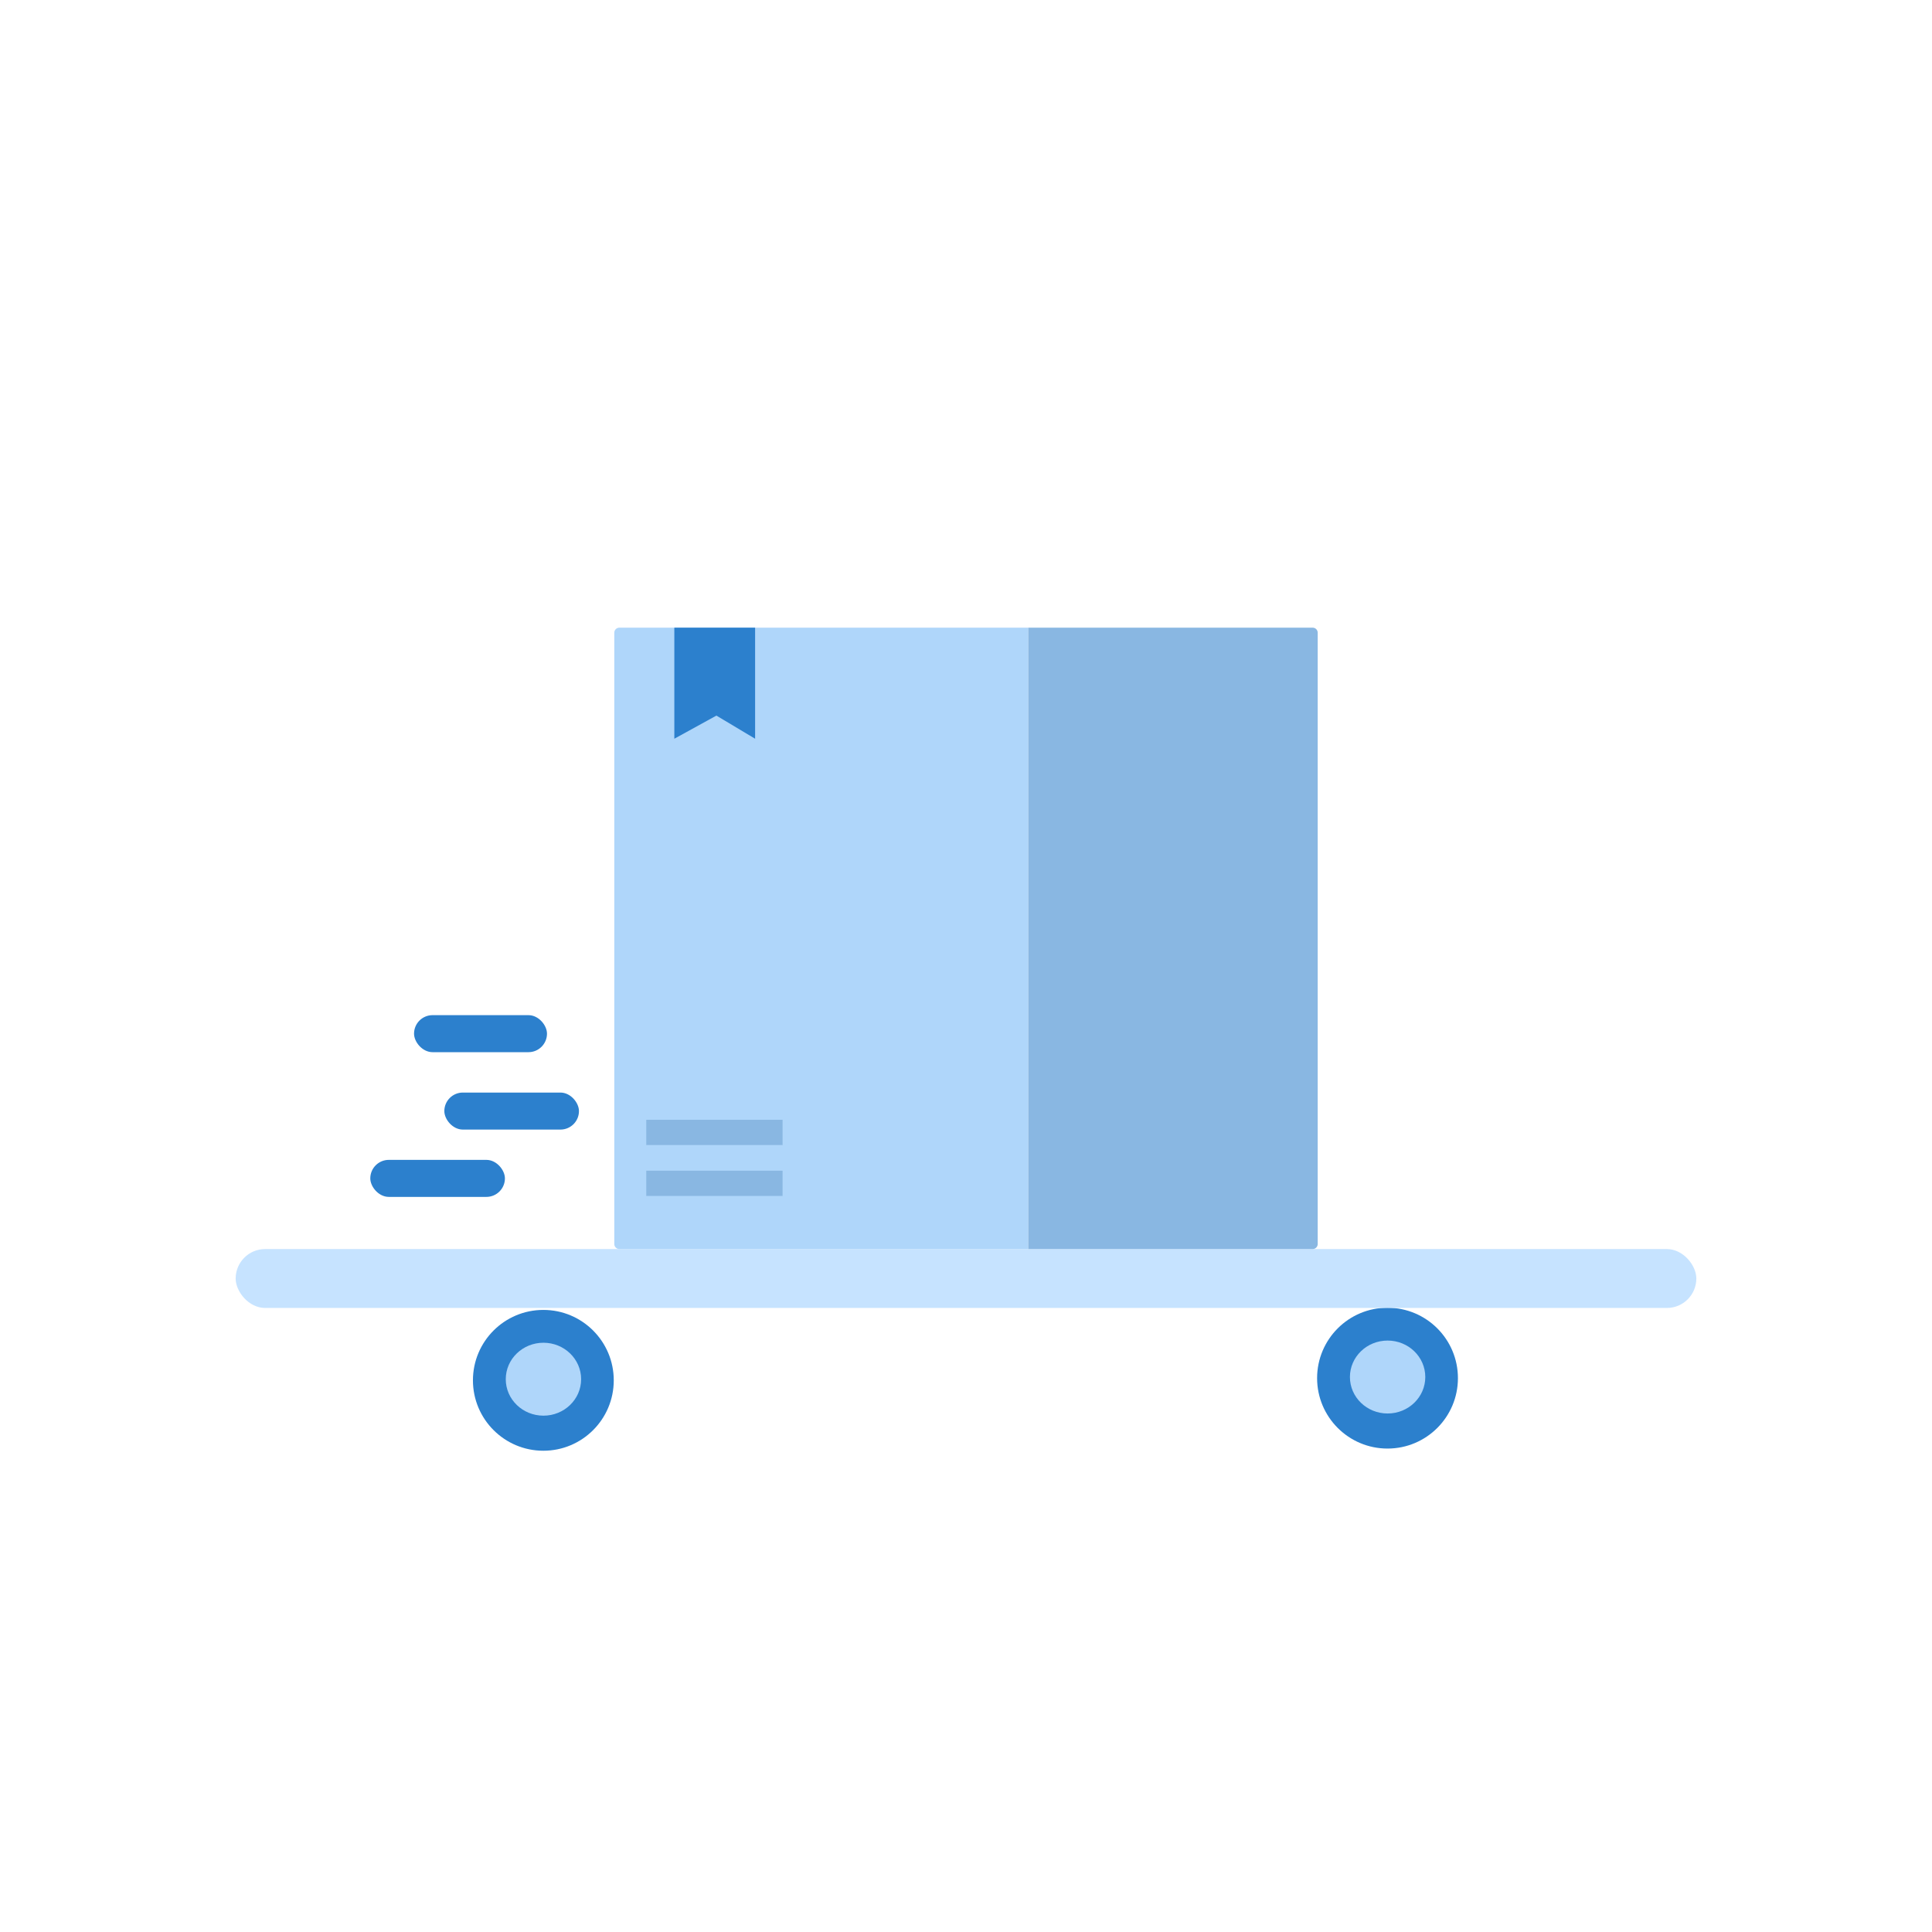<svg width="828" height="828" viewBox="0 0 828 828" fill="none" xmlns="http://www.w3.org/2000/svg">
<rect width="828" height="828" fill="white"/>
<path d="M263.039 591.568C263.039 608.234 249.529 621.744 232.863 621.744C216.198 621.744 202.688 608.234 202.688 591.568C202.688 574.903 216.198 561.393 232.863 561.393C249.529 561.393 263.039 574.903 263.039 591.568Z" fill="#2C80CD"/>
<path d="M249.055 591.087C249.055 599.718 241.825 606.715 232.906 606.715C223.986 606.715 216.756 599.718 216.756 591.087C216.756 582.455 223.986 575.458 232.906 575.458C241.825 575.458 249.055 582.455 249.055 591.087Z" fill="#AFD6FA"/>
<path d="M624.825 590.637C624.825 607.302 611.315 620.813 594.649 620.813C577.984 620.813 564.474 607.302 564.474 590.637C564.474 573.971 577.984 560.461 594.649 560.461C611.315 560.461 624.825 573.971 624.825 590.637Z" fill="#2C80CD"/>
<path d="M610.839 590.155C610.839 598.787 603.609 605.784 594.69 605.784C585.77 605.784 578.54 598.787 578.54 590.155C578.54 581.524 585.77 574.526 594.69 574.526C603.609 574.526 610.839 581.524 610.839 590.155Z" fill="#AFD6FA"/>
<rect x="101" y="535.312" width="626" height="25.242" rx="12.621" fill="#C6E3FF"/>
<path d="M440.686 535.312V269H265.435C264.24 269 263.271 269.969 263.271 271.164V533.148C263.271 534.343 264.24 535.312 265.435 535.312H440.686Z" fill="#AFD6FA"/>
<path d="M564.733 533.148V271.164C564.733 269.969 563.764 269 562.569 269H440.687V535.312H562.569C563.764 535.312 564.733 534.343 564.733 533.148Z" fill="#89B7E2"/>
<path d="M276.975 485.322H335.392" stroke="#89B7E2" stroke-width="10.818"/>
<path d="M276.975 507.136H335.392" stroke="#89B7E2" stroke-width="10.818"/>
<rect x="177.449" y="435.065" width="56.975" height="15.866" rx="7.933" fill="#2C80CD"/>
<rect x="190.43" y="468.24" width="57.696" height="15.866" rx="7.933" fill="#2C80CD"/>
<rect x="158.697" y="497.088" width="57.696" height="15.866" rx="7.933" fill="#2C80CD"/>
<path d="M289 316.599V269H323.618V316.599L307.03 306.683L289 316.599Z" fill="#2C80CD"/>
</svg>
